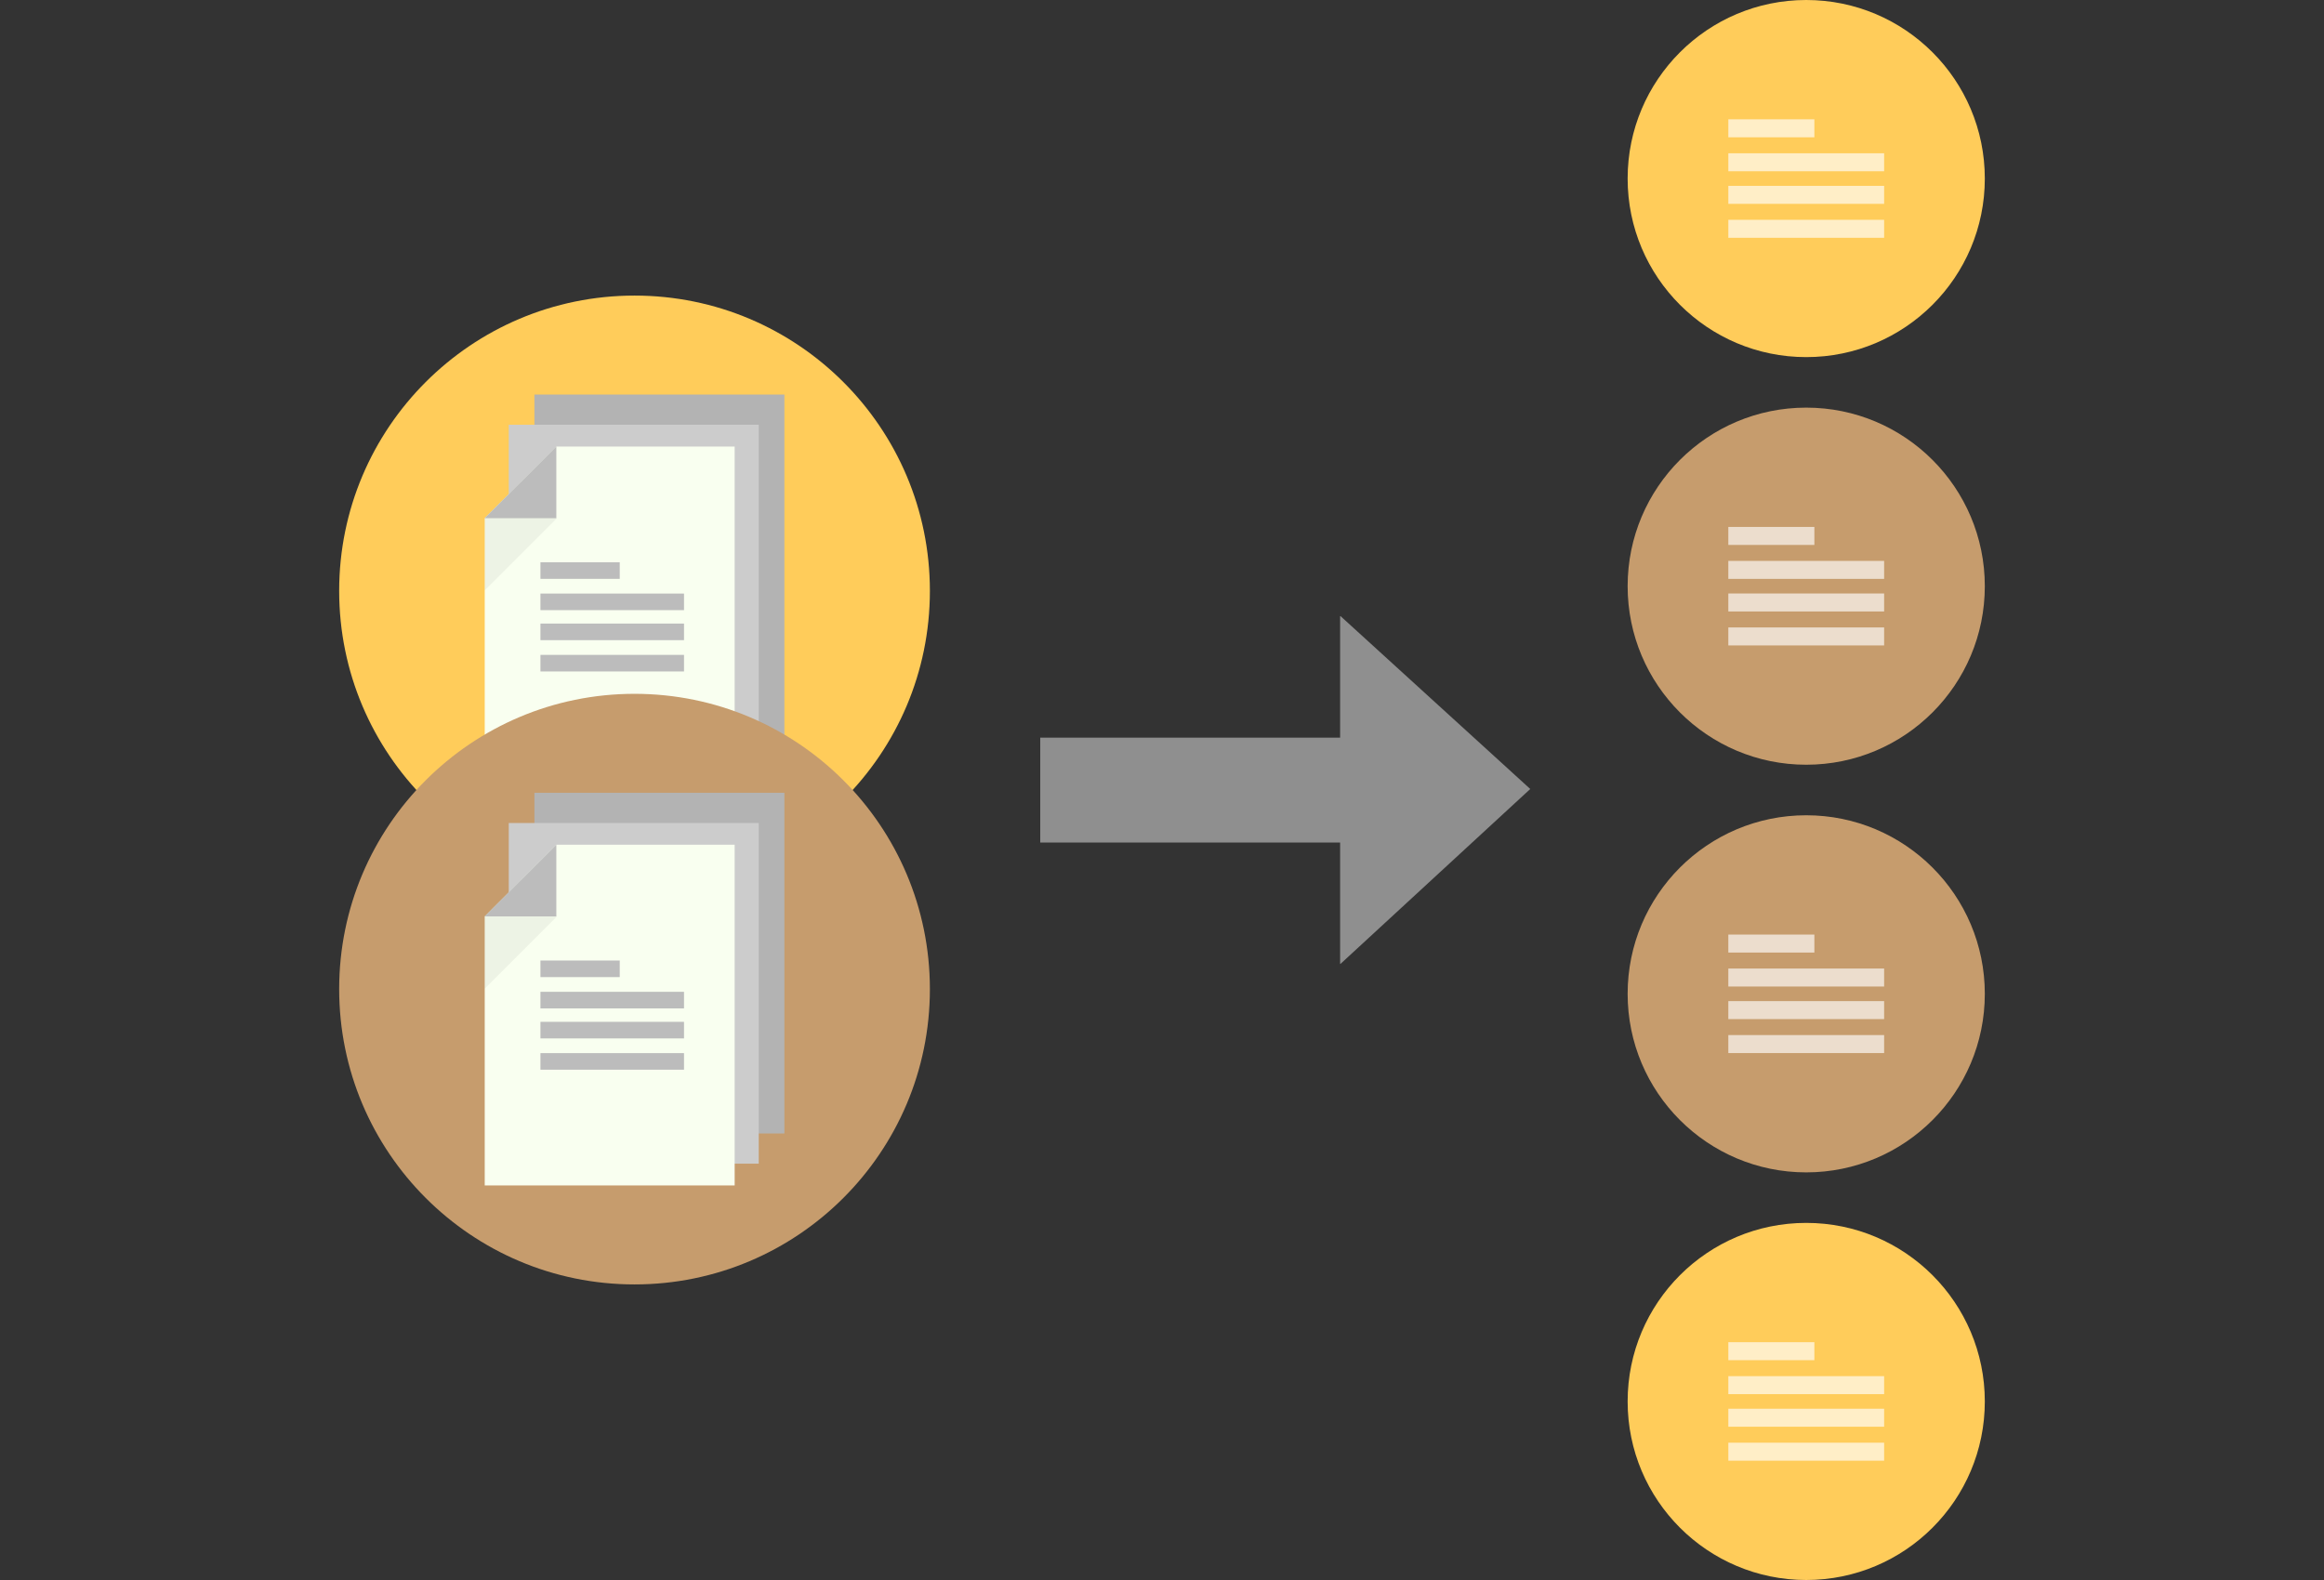 <svg id="Warstwa_1" data-name="Warstwa 1" xmlns="http://www.w3.org/2000/svg" viewBox="0 0 175 119"><rect x="0" y="0" width="175" height="119" fill="#333333" stroke="none"/><defs><style>.cls-1{fill:#ffcc5a;}.cls-2{fill:#b3b3b3;}.cls-3{fill:#ccc;}.cls-4{fill:#f9fff0;}.cls-5{fill:#bcbcbc;}.cls-6{opacity:0.05;}.cls-7{fill:#c69c6d;}.cls-8{opacity:0.66;}.cls-9{fill:#fff;}.cls-10{opacity:0.45;}</style></defs><circle class="cls-1" cx="47.781" cy="44.503" r="22.241"/><rect class="cls-2" x="40.242" y="29.717" width="18.824" height="25.657"/><rect class="cls-3" x="38.31" y="31.991" width="18.824" height="25.657"/><path class="cls-4" d="M55.321,59.289H36.5V39.026l5.4-5.394H55.321Z"/><rect class="cls-5" x="40.696" y="42.348" width="5.971" height="1.249"/><rect class="cls-5" x="40.696" y="44.705" width="10.811" height="1.249"/><rect class="cls-5" x="40.696" y="46.966" width="10.811" height="1.249"/><rect class="cls-5" x="40.696" y="49.323" width="10.811" height="1.249"/><polygon class="cls-6" points="41.919 39.048 36.498 44.469 36.498 39.026 39.197 36.326 41.919 39.048"/><polygon class="cls-5" points="41.892 39.027 36.497 39.027 41.892 33.632 41.892 39.027"/><circle class="cls-7" cx="47.781" cy="74.497" r="22.241"/><rect class="cls-2" x="40.242" y="59.711" width="18.824" height="25.657"/><rect class="cls-3" x="38.31" y="61.986" width="18.824" height="25.657"/><path class="cls-4" d="M55.321,89.283H36.5V69.021l5.4-5.4H55.321Z"/><rect class="cls-5" x="40.696" y="72.343" width="5.971" height="1.249"/><rect class="cls-5" x="40.696" y="74.7" width="10.811" height="1.249"/><rect class="cls-5" x="40.696" y="76.961" width="10.811" height="1.249"/><rect class="cls-5" x="40.696" y="79.318" width="10.811" height="1.249"/><polygon class="cls-6" points="41.919 69.042 36.498 74.464 36.498 69.02 39.197 66.321 41.919 69.042"/><polygon class="cls-5" points="41.892 69.021 36.497 69.021 41.892 63.626 41.892 69.021"/><circle class="cls-7" cx="136.011" cy="44.149" r="13.448"/><g class="cls-8"><rect class="cls-9" x="130.145" y="39.687" width="6.48" height="1.355"/><rect class="cls-9" x="130.145" y="42.245" width="11.732" height="1.355"/><rect class="cls-9" x="130.145" y="44.699" width="11.732" height="1.355"/><rect class="cls-9" x="130.145" y="47.256" width="11.732" height="1.355"/></g><circle class="cls-7" cx="136.011" cy="74.851" r="13.448"/><g class="cls-8"><rect class="cls-9" x="130.145" y="70.388" width="6.48" height="1.355"/><rect class="cls-9" x="130.145" y="72.946" width="11.732" height="1.355"/><rect class="cls-9" x="130.145" y="75.4" width="11.732" height="1.355"/><rect class="cls-9" x="130.145" y="77.958" width="11.732" height="1.355"/></g><circle class="cls-1" cx="136.011" cy="105.552" r="13.448"/><g class="cls-8"><rect class="cls-9" x="130.145" y="101.089" width="6.48" height="1.355"/><rect class="cls-9" x="130.145" y="103.647" width="11.732" height="1.355"/><rect class="cls-9" x="130.145" y="106.101" width="11.732" height="1.355"/><rect class="cls-9" x="130.145" y="108.659" width="11.732" height="1.355"/></g><circle class="cls-1" cx="136.011" cy="13.448" r="13.448"/><g class="cls-8"><rect class="cls-9" x="130.145" y="8.986" width="6.48" height="1.355"/><rect class="cls-9" x="130.145" y="11.544" width="11.732" height="1.355"/><rect class="cls-9" x="130.145" y="13.998" width="11.732" height="1.355"/><rect class="cls-9" x="130.145" y="16.555" width="11.732" height="1.355"/></g><g class="cls-10"><path class="cls-9" d="M115.23,59.424,100.939,46.4l-.026.011v9.145H78.332v7.9h22.581v9.136l.022.01Z"/></g></svg>